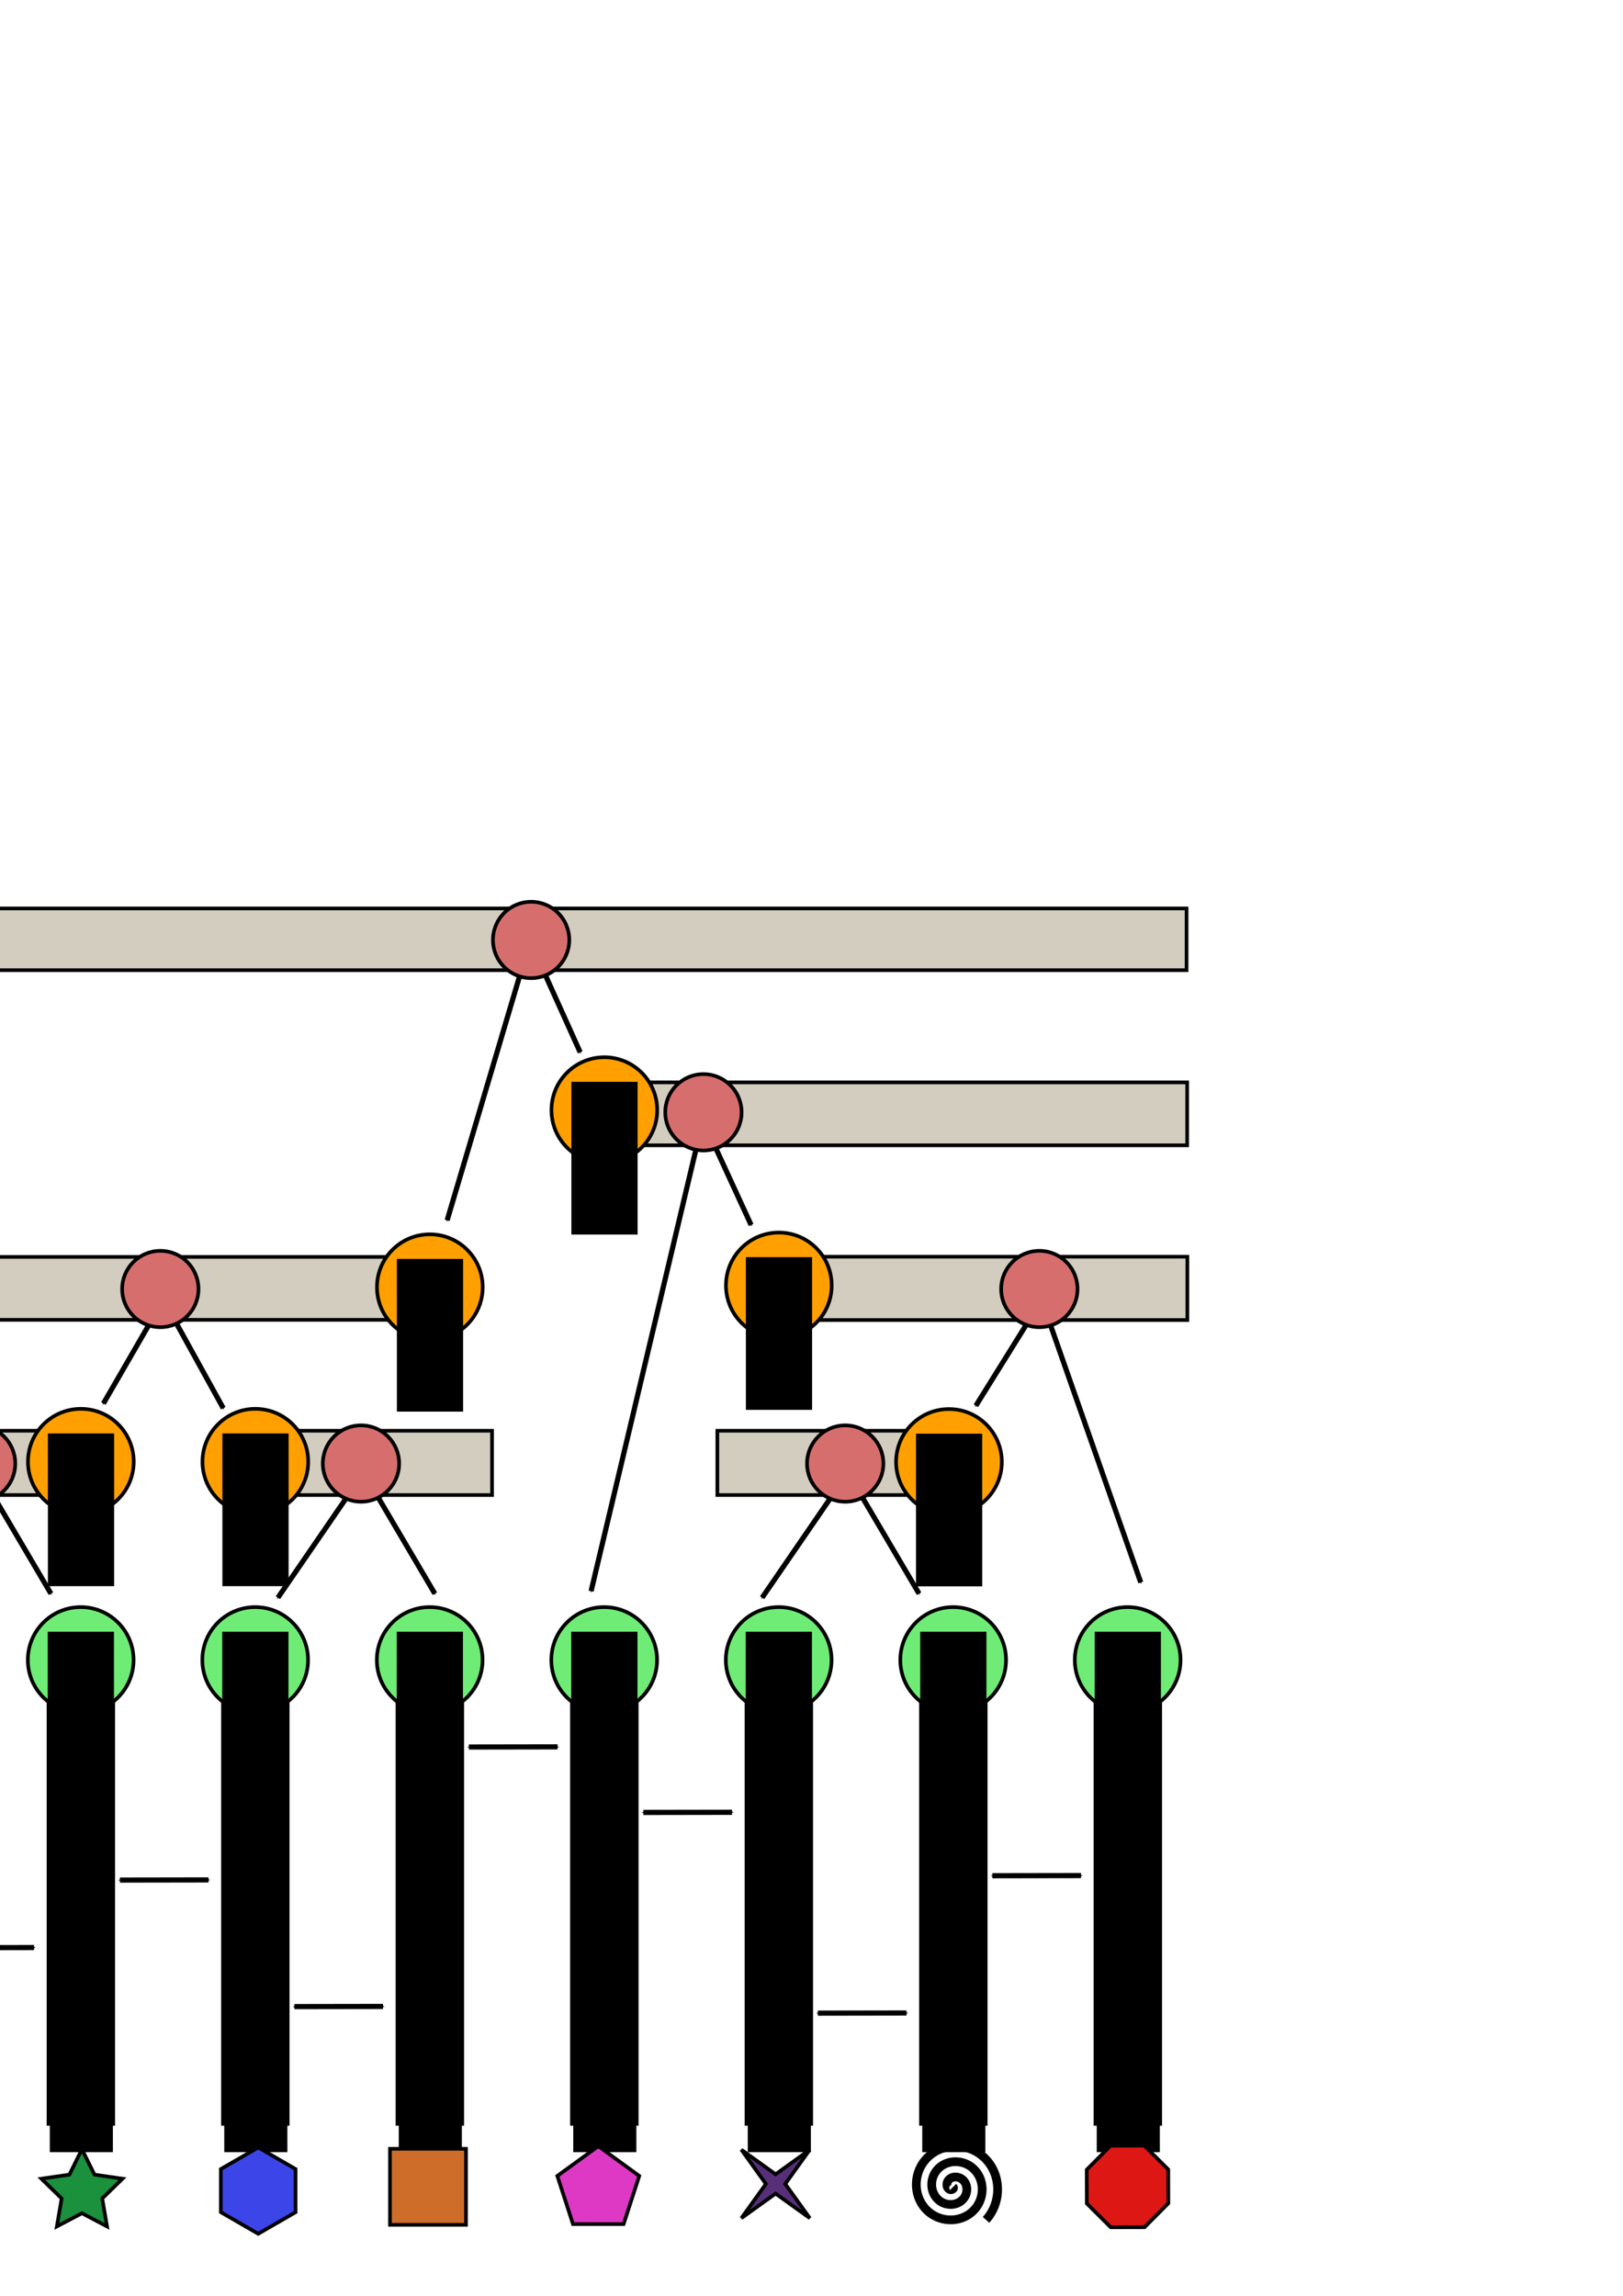 <?xml version="1.0" encoding="UTF-8" standalone="no"?>
<!-- Created with Inkscape (http://www.inkscape.org/) -->

<svg
   xmlns:dc="http://purl.org/dc/elements/1.1/"
   xmlns:cc="http://creativecommons.org/ns#"
   xmlns:rdf="http://www.w3.org/1999/02/22-rdf-syntax-ns#"
   xmlns:svg="http://www.w3.org/2000/svg"
   xmlns="http://www.w3.org/2000/svg"
   xmlns:sodipodi="http://sodipodi.sourceforge.net/DTD/sodipodi-0.dtd"
   xmlns:inkscape="http://www.inkscape.org/namespaces/inkscape"
   width="210mm"
   height="297mm"
   viewBox="0 0 744.094 1052.362"
   id="svg9430"
   version="1.1"
   inkscape:version="0.91 r13725"
   sodipodi:docname="tree_arrays_working.svg">
  <defs
     id="defs9432">
    <marker
       inkscape:stockid="Arrow1Mend"
       orient="auto"
       refY="0.0"
       refX="0.0"
       id="marker50373"
       style="overflow:visible;"
       inkscape:isstock="true">
      <path
         id="path50375"
         d="M 0.0,0.0 L 5.0,-5.0 L -12.5,0.0 L 5.0,5.0 L 0.0,0.0 z "
         style="fill-rule:evenodd;stroke:#000000;stroke-width:1pt;stroke-opacity:1;fill:#000000;fill-opacity:1"
         transform="scale(0.4) rotate(180) translate(10,0)" />
    </marker>
    <marker
       inkscape:isstock="true"
       style="overflow:visible;"
       id="marker50156"
       refX="0.0"
       refY="0.0"
       orient="auto"
       inkscape:stockid="Arrow1Mend"
       inkscape:collect="always">
      <path
         transform="scale(0.4) rotate(180) translate(10,0)"
         style="fill-rule:evenodd;stroke:#000000;stroke-width:1pt;stroke-opacity:1;fill:#000000;fill-opacity:1"
         d="M 0.0,0.0 L 5.0,-5.0 L -12.5,0.0 L 5.0,5.0 L 0.0,0.0 z "
         id="path50158" />
    </marker>
    <marker
       inkscape:stockid="Arrow1Mend"
       orient="auto"
       refY="0.0"
       refX="0.0"
       id="marker49945"
       style="overflow:visible;"
       inkscape:isstock="true"
       inkscape:collect="always">
      <path
         id="path49947"
         d="M 0.0,0.0 L 5.0,-5.0 L -12.5,0.0 L 5.0,5.0 L 0.0,0.0 z "
         style="fill-rule:evenodd;stroke:#000000;stroke-width:1pt;stroke-opacity:1;fill:#000000;fill-opacity:1"
         transform="scale(0.4) rotate(180) translate(10,0)" />
    </marker>
    <marker
       inkscape:isstock="true"
       style="overflow:visible;"
       id="marker49740"
       refX="0.0"
       refY="0.0"
       orient="auto"
       inkscape:stockid="Arrow1Mend"
       inkscape:collect="always">
      <path
         transform="scale(0.4) rotate(180) translate(10,0)"
         style="fill-rule:evenodd;stroke:#000000;stroke-width:1pt;stroke-opacity:1;fill:#000000;fill-opacity:1"
         d="M 0.0,0.0 L 5.0,-5.0 L -12.5,0.0 L 5.0,5.0 L 0.0,0.0 z "
         id="path49742" />
    </marker>
    <marker
       inkscape:stockid="Arrow1Mend"
       orient="auto"
       refY="0.0"
       refX="0.0"
       id="marker49541"
       style="overflow:visible;"
       inkscape:isstock="true"
       inkscape:collect="always">
      <path
         id="path49543"
         d="M 0.0,0.0 L 5.0,-5.0 L -12.5,0.0 L 5.0,5.0 L 0.0,0.0 z "
         style="fill-rule:evenodd;stroke:#000000;stroke-width:1pt;stroke-opacity:1;fill:#000000;fill-opacity:1"
         transform="scale(0.4) rotate(180) translate(10,0)" />
    </marker>
    <marker
       inkscape:isstock="true"
       style="overflow:visible;"
       id="marker49348"
       refX="0.0"
       refY="0.0"
       orient="auto"
       inkscape:stockid="Arrow1Mend"
       inkscape:collect="always">
      <path
         transform="scale(0.4) rotate(180) translate(10,0)"
         style="fill-rule:evenodd;stroke:#000000;stroke-width:1pt;stroke-opacity:1;fill:#000000;fill-opacity:1"
         d="M 0.0,0.0 L 5.0,-5.0 L -12.5,0.0 L 5.0,5.0 L 0.0,0.0 z "
         id="path49350" />
    </marker>
    <marker
       inkscape:stockid="Arrow1Mend"
       orient="auto"
       refY="0.0"
       refX="0.0"
       id="marker47840"
       style="overflow:visible;"
       inkscape:isstock="true"
       inkscape:collect="always">
      <path
         id="path47842"
         d="M 0.0,0.0 L 5.0,-5.0 L -12.5,0.0 L 5.0,5.0 L 0.0,0.0 z "
         style="fill-rule:evenodd;stroke:#000000;stroke-width:1pt;stroke-opacity:1;fill:#000000;fill-opacity:1"
         transform="scale(0.4) rotate(180) translate(10,0)" />
    </marker>
    <marker
       inkscape:stockid="Arrow1Mend"
       orient="auto"
       refY="0.0"
       refX="0.0"
       id="marker47611"
       style="overflow:visible;"
       inkscape:isstock="true">
      <path
         id="path47613"
         d="M 0.0,0.0 L 5.0,-5.0 L -12.5,0.0 L 5.0,5.0 L 0.0,0.0 z "
         style="fill-rule:evenodd;stroke:#000000;stroke-width:1pt;stroke-opacity:1;fill:#000000;fill-opacity:1"
         transform="scale(0.4) rotate(180) translate(10,0)" />
    </marker>
    <marker
       inkscape:stockid="Arrow1Mend"
       orient="auto"
       refY="0.0"
       refX="0.0"
       id="marker58480"
       style="overflow:visible;"
       inkscape:isstock="true">
      <path
         id="path58482"
         d="M 0.0,0.0 L 5.0,-5.0 L -12.5,0.0 L 5.0,5.0 L 0.0,0.0 z "
         style="fill-rule:evenodd;stroke:#000000;stroke-width:1pt;stroke-opacity:1;fill:#000000;fill-opacity:1"
         transform="scale(0.4) rotate(180) translate(10,0)" />
    </marker>
    <marker
       inkscape:isstock="true"
       style="overflow:visible;"
       id="marker57987"
       refX="0.0"
       refY="0.0"
       orient="auto"
       inkscape:stockid="Arrow1Mend">
      <path
         transform="scale(0.4) rotate(180) translate(10,0)"
         style="fill-rule:evenodd;stroke:#000000;stroke-width:1pt;stroke-opacity:1;fill:#000000;fill-opacity:1"
         d="M 0.0,0.0 L 5.0,-5.0 L -12.5,0.0 L 5.0,5.0 L 0.0,0.0 z "
         id="path57989" />
    </marker>
    <marker
       inkscape:isstock="true"
       style="overflow:visible;"
       id="marker25042"
       refX="0.0"
       refY="0.0"
       orient="auto"
       inkscape:stockid="Arrow1Mend">
      <path
         transform="scale(0.4) rotate(180) translate(10,0)"
         style="fill-rule:evenodd;stroke:#000000;stroke-width:1pt;stroke-opacity:1;fill:#000000;fill-opacity:1"
         d="M 0.0,0.0 L 5.0,-5.0 L -12.5,0.0 L 5.0,5.0 L 0.0,0.0 z "
         id="path25044" />
    </marker>
    <marker
       inkscape:stockid="Arrow1Mend"
       orient="auto"
       refY="0.0"
       refX="0.0"
       id="marker24235"
       style="overflow:visible;"
       inkscape:isstock="true">
      <path
         id="path24237"
         d="M 0.0,0.0 L 5.0,-5.0 L -12.5,0.0 L 5.0,5.0 L 0.0,0.0 z "
         style="fill-rule:evenodd;stroke:#000000;stroke-width:1pt;stroke-opacity:1;fill:#000000;fill-opacity:1"
         transform="scale(0.4) rotate(180) translate(10,0)" />
    </marker>
    <marker
       style="overflow:visible"
       inkscape:stockid="InfiniteLineStart"
       id="InfiniteLineStart"
       refX="0"
       refY="0"
       orient="auto"
       inkscape:isstock="true">
      <g
         id="g11501"
         style="fill:#000000;stroke:#000000;stroke-opacity:1;fill-opacity:1"
         transform="translate(-13,0)">
        <circle
           id="circle11503"
           r="0.8"
           cy="0"
           cx="3"
           style="stroke:#000000;stroke-opacity:1;fill:#000000;fill-opacity:1" />
        <circle
           id="circle11505"
           r="0.8"
           cy="0"
           cx="6.5"
           style="stroke:#000000;stroke-opacity:1;fill:#000000;fill-opacity:1" />
        <circle
           id="circle11507"
           r="0.8"
           cy="0"
           cx="10"
           style="stroke:#000000;stroke-opacity:1;fill:#000000;fill-opacity:1" />
      </g>
    </marker>
    <marker
       inkscape:stockid="Arrow1Mend"
       orient="auto"
       refY="0.0"
       refX="0.0"
       id="marker19215"
       style="overflow:visible;"
       inkscape:isstock="true"
       inkscape:collect="always">
      <path
         id="path19217"
         d="M 0.0,0.0 L 5.0,-5.0 L -12.5,0.0 L 5.0,5.0 L 0.0,0.0 z "
         style="fill-rule:evenodd;stroke:#000000;stroke-width:1pt;stroke-opacity:1;fill:#000000;fill-opacity:1"
         transform="scale(0.4) rotate(180) translate(10,0)" />
    </marker>
    <marker
       inkscape:isstock="true"
       style="overflow:visible;"
       id="marker19047"
       refX="0.0"
       refY="0.0"
       orient="auto"
       inkscape:stockid="Arrow1Mend"
       inkscape:collect="always">
      <path
         transform="scale(0.4) rotate(180) translate(10,0)"
         style="fill-rule:evenodd;stroke:#000000;stroke-width:1pt;stroke-opacity:1;fill:#000000;fill-opacity:1"
         d="M 0.0,0.0 L 5.0,-5.0 L -12.5,0.0 L 5.0,5.0 L 0.0,0.0 z "
         id="path19049" />
    </marker>
    <marker
       inkscape:stockid="Arrow1Mstart"
       orient="auto"
       refY="0.0"
       refX="0.0"
       id="marker17369"
       style="overflow:visible"
       inkscape:isstock="true">
      <path
         id="path17371"
         d="M 0.0,0.0 L 5.0,-5.0 L -12.5,0.0 L 5.0,5.0 L 0.0,0.0 z "
         style="fill-rule:evenodd;stroke:#000000;stroke-width:1pt;stroke-opacity:1;fill:#000000;fill-opacity:1"
         transform="scale(0.4) translate(10,0)" />
    </marker>
    <marker
       inkscape:stockid="Arrow1Lend"
       orient="auto"
       refY="0.0"
       refX="0.0"
       id="Arrow1Lend"
       style="overflow:visible;"
       inkscape:isstock="true">
      <path
         id="path11260"
         d="M 0.0,0.0 L 5.0,-5.0 L -12.5,0.0 L 5.0,5.0 L 0.0,0.0 z "
         style="fill-rule:evenodd;stroke:#000000;stroke-width:1pt;stroke-opacity:1;fill:#000000;fill-opacity:1"
         transform="scale(0.8) rotate(180) translate(12.5,0)" />
    </marker>
    <marker
       inkscape:stockid="Arrow1Lstart"
       orient="auto"
       refY="0.0"
       refX="0.0"
       id="Arrow1Lstart"
       style="overflow:visible"
       inkscape:isstock="true">
      <path
         id="path11257"
         d="M 0.0,0.0 L 5.0,-5.0 L -12.5,0.0 L 5.0,5.0 L 0.0,0.0 z "
         style="fill-rule:evenodd;stroke:#000000;stroke-width:1pt;stroke-opacity:1;fill:#000000;fill-opacity:1"
         transform="scale(0.8) translate(12.5,0)" />
    </marker>
    <marker
       inkscape:stockid="Arrow1Mstart"
       orient="auto"
       refY="0"
       refX="0"
       id="Arrow1Mstart"
       style="overflow:visible"
       inkscape:isstock="true"
       inkscape:collect="always">
      <path
         inkscape:connector-curvature="0"
         id="path11263"
         d="M 0,0 5,-5 -12.5,0 5,5 0,0 Z"
         style="fill:#000000;fill-opacity:1;fill-rule:evenodd;stroke:#000000;stroke-width:1pt;stroke-opacity:1"
         transform="matrix(0.4,0,0,0.4,4,0)" />
    </marker>
    <marker
       inkscape:stockid="Arrow1Mend"
       orient="auto"
       refY="0"
       refX="0"
       id="Arrow1Mend"
       style="overflow:visible"
       inkscape:isstock="true"
       inkscape:collect="always">
      <path
         inkscape:connector-curvature="0"
         id="path11266"
         d="M 0,0 5,-5 -12.5,0 5,5 0,0 Z"
         style="fill:#000000;fill-opacity:1;fill-rule:evenodd;stroke:#000000;stroke-width:1pt;stroke-opacity:1"
         transform="matrix(-0.4,0,0,-0.4,-4,0)" />
    </marker>
    <marker
       inkscape:isstock="true"
       style="overflow:visible"
       id="marker47133"
       refX="0"
       refY="0"
       orient="auto"
       inkscape:stockid="Arrow1Mstart"
       inkscape:collect="always">
      <path
         transform="matrix(0.4,0,0,0.4,4,0)"
         style="fill:#000000;fill-opacity:1;fill-rule:evenodd;stroke:#000000;stroke-width:1pt;stroke-opacity:1"
         d="M 0,0 5,-5 -12.5,0 5,5 0,0 Z"
         id="path47135"
         inkscape:connector-curvature="0" />
    </marker>
    <marker
       inkscape:isstock="true"
       style="overflow:visible"
       id="marker47245"
       refX="0"
       refY="0"
       orient="auto"
       inkscape:stockid="Arrow1Mend"
       inkscape:collect="always">
      <path
         transform="matrix(-0.4,0,0,-0.4,-4,0)"
         style="fill:#000000;fill-opacity:1;fill-rule:evenodd;stroke:#000000;stroke-width:1pt;stroke-opacity:1"
         d="M 0,0 5,-5 -12.5,0 5,5 0,0 Z"
         id="path47247"
         inkscape:connector-curvature="0" />
    </marker>
    <marker
       inkscape:stockid="Arrow1Mstart"
       orient="auto"
       refY="0"
       refX="0"
       id="marker47905"
       style="overflow:visible"
       inkscape:isstock="true"
       inkscape:collect="always">
      <path
         inkscape:connector-curvature="0"
         id="path47907"
         d="M 0,0 5,-5 -12.5,0 5,5 0,0 Z"
         style="fill:#000000;fill-opacity:1;fill-rule:evenodd;stroke:#000000;stroke-width:1pt;stroke-opacity:1"
         transform="matrix(0.4,0,0,0.4,4,0)" />
    </marker>
    <marker
       inkscape:stockid="Arrow1Mend"
       orient="auto"
       refY="0"
       refX="0"
       id="marker48005"
       style="overflow:visible"
       inkscape:isstock="true"
       inkscape:collect="always">
      <path
         inkscape:connector-curvature="0"
         id="path48007"
         d="M 0,0 5,-5 -12.5,0 5,5 0,0 Z"
         style="fill:#000000;fill-opacity:1;fill-rule:evenodd;stroke:#000000;stroke-width:1pt;stroke-opacity:1"
         transform="matrix(-0.4,0,0,-0.4,-4,0)" />
    </marker>
    <marker
       inkscape:isstock="true"
       style="overflow:visible"
       id="marker48257"
       refX="0"
       refY="0"
       orient="auto"
       inkscape:stockid="Arrow1Mstart"
       inkscape:collect="always">
      <path
         transform="matrix(0.4,0,0,0.4,4,0)"
         style="fill:#000000;fill-opacity:1;fill-rule:evenodd;stroke:#000000;stroke-width:1pt;stroke-opacity:1"
         d="M 0,0 5,-5 -12.5,0 5,5 0,0 Z"
         id="path48259"
         inkscape:connector-curvature="0" />
    </marker>
    <marker
       inkscape:isstock="true"
       style="overflow:visible"
       id="marker48369"
       refX="0"
       refY="0"
       orient="auto"
       inkscape:stockid="Arrow1Mend"
       inkscape:collect="always">
      <path
         transform="matrix(-0.4,0,0,-0.4,-4,0)"
         style="fill:#000000;fill-opacity:1;fill-rule:evenodd;stroke:#000000;stroke-width:1pt;stroke-opacity:1"
         d="M 0,0 5,-5 -12.5,0 5,5 0,0 Z"
         id="path48371"
         inkscape:connector-curvature="0" />
    </marker>
    <marker
       inkscape:stockid="Arrow1Mstart"
       orient="auto"
       refY="0"
       refX="0"
       id="marker48681"
       style="overflow:visible"
       inkscape:isstock="true"
       inkscape:collect="always">
      <path
         inkscape:connector-curvature="0"
         id="path48683"
         d="M 0,0 5,-5 -12.5,0 5,5 0,0 Z"
         style="fill:#000000;fill-opacity:1;fill-rule:evenodd;stroke:#000000;stroke-width:1pt;stroke-opacity:1"
         transform="matrix(0.4,0,0,0.4,4,0)" />
    </marker>
    <marker
       inkscape:stockid="Arrow1Mend"
       orient="auto"
       refY="0"
       refX="0"
       id="marker48805"
       style="overflow:visible"
       inkscape:isstock="true"
       inkscape:collect="always">
      <path
         inkscape:connector-curvature="0"
         id="path48807"
         d="M 0,0 5,-5 -12.5,0 5,5 0,0 Z"
         style="fill:#000000;fill-opacity:1;fill-rule:evenodd;stroke:#000000;stroke-width:1pt;stroke-opacity:1"
         transform="matrix(-0.4,0,0,-0.4,-4,0)" />
    </marker>
    <marker
       inkscape:isstock="true"
       style="overflow:visible"
       id="marker49153"
       refX="0"
       refY="0"
       orient="auto"
       inkscape:stockid="Arrow1Mstart"
       inkscape:collect="always">
      <path
         transform="matrix(0.4,0,0,0.4,4,0)"
         style="fill:#000000;fill-opacity:1;fill-rule:evenodd;stroke:#000000;stroke-width:1pt;stroke-opacity:1"
         d="M 0,0 5,-5 -12.5,0 5,5 0,0 Z"
         id="path49155"
         inkscape:connector-curvature="0" />
    </marker>
    <marker
       inkscape:isstock="true"
       style="overflow:visible"
       id="marker49289"
       refX="0"
       refY="0"
       orient="auto"
       inkscape:stockid="Arrow1Mend"
       inkscape:collect="always">
      <path
         transform="matrix(-0.4,0,0,-0.4,-4,0)"
         style="fill:#000000;fill-opacity:1;fill-rule:evenodd;stroke:#000000;stroke-width:1pt;stroke-opacity:1"
         d="M 0,0 5,-5 -12.5,0 5,5 0,0 Z"
         id="path49291"
         inkscape:connector-curvature="0" />
    </marker>
    <marker
       inkscape:stockid="Arrow1Mstart"
       orient="auto"
       refY="0"
       refX="0"
       id="marker49649"
       style="overflow:visible"
       inkscape:isstock="true">
      <path
         inkscape:connector-curvature="0"
         id="path49651"
         d="M 0,0 5,-5 -12.5,0 5,5 0,0 Z"
         style="fill:#000000;fill-opacity:1;fill-rule:evenodd;stroke:#000000;stroke-width:1pt;stroke-opacity:1"
         transform="matrix(0.4,0,0,0.4,4,0)" />
    </marker>
    <marker
       inkscape:stockid="Arrow1Mend"
       orient="auto"
       refY="0"
       refX="0"
       id="marker49797"
       style="overflow:visible"
       inkscape:isstock="true">
      <path
         inkscape:connector-curvature="0"
         id="path49799"
         d="M 0,0 5,-5 -12.5,0 5,5 0,0 Z"
         style="fill:#000000;fill-opacity:1;fill-rule:evenodd;stroke:#000000;stroke-width:1pt;stroke-opacity:1"
         transform="matrix(-0.4,0,0,-0.4,-4,0)" />
    </marker>
    <filter
       inkscape:collect="always"
       style="color-interpolation-filters:sRGB"
       id="filter13690"
       x="-0.036"
       width="1.072"
       y="-0.036"
       height="1.072">
      <feGaussianBlur
         inkscape:collect="always"
         stdDeviation="0.471"
         id="feGaussianBlur13692" />
    </filter>
  </defs>
  <sodipodi:namedview
     id="base"
     pagecolor="#ffffff"
     bordercolor="#666666"
     borderopacity="1.0"
     inkscape:pageopacity="0.0"
     inkscape:pageshadow="2"
     inkscape:zoom="1"
     inkscape:cx="218.2305"
     inkscape:cy="322.03485"
     inkscape:document-units="px"
     inkscape:current-layer="layer8"
     showgrid="false"
     inkscape:window-width="1920"
     inkscape:window-height="1016"
     inkscape:window-x="0"
     inkscape:window-y="27"
     inkscape:window-maximized="1" />
  <g
     inkscape:label="Layer 1"
     inkscape:groupmode="layer"
     id="layer1"
     style="display:inline">
    <rect
       y="775.203"
       x="-57.773"
       height="198.331"
       width="29.688"
       id="rect8965"
       style="display:inline;fill:#d2cdbf;fill-opacity:1;stroke:#000000;stroke-width:1.669;stroke-opacity:1"
       inkscape:export-xdpi="90"
       inkscape:export-ydpi="90" />
    <circle
       r="24.238"
       cy="760.904"
       cx="-43"
       id="circle8967"
       style="display:inline;fill:#6fec75;fill-opacity:1;fill-rule:evenodd;stroke:#000000;stroke-width:1.669;stroke-linecap:butt;stroke-linejoin:miter;stroke-miterlimit:4;stroke-dasharray:none;stroke-opacity:1"
       inkscape:export-xdpi="90"
       inkscape:export-ydpi="90" />
    <flowRoot
       transform="translate(-342.893,538.792)"
       style="font-style:normal;font-weight:normal;font-size:30px;line-height:100%;font-family:sans-serif;text-align:center;letter-spacing:0px;word-spacing:0px;text-anchor:middle;display:inline;fill:#000000;fill-opacity:1;stroke:none;stroke-width:1px;stroke-linecap:butt;stroke-linejoin:miter;stroke-opacity:1"
       id="flowRoot8969"
       xml:space="preserve"
       inkscape:export-xdpi="90"
       inkscape:export-ydpi="90"><flowRegion
         id="flowRegion8971"><rect
           style="font-size:30px;line-height:100%;text-align:center;text-anchor:middle"
           y="249.148"
           x="285.714"
           height="198.571"
           width="28.929"
           id="rect8973" /></flowRegion><flowPara
         id="flowPara8975">0</flowPara><flowPara
         id="flowPara8977">0</flowPara><flowPara
         id="flowPara8987">0</flowPara><flowPara
         id="flowPara8989">0</flowPara><flowPara
         id="flowPara8993">1</flowPara><flowPara
         id="flowPara9001">1</flowPara><flowPara
         id="flowPara8999" /><flowPara
         id="flowPara8995" /></flowRoot>    <flowRoot
       transform="translate(-343.821,498.792)"
       style="font-style:normal;font-weight:normal;font-size:30px;line-height:100%;font-family:sans-serif;text-align:center;letter-spacing:0px;word-spacing:0px;text-anchor:middle;display:inline;fill:#000000;fill-opacity:1;stroke:none;stroke-width:1px;stroke-linecap:butt;stroke-linejoin:miter;stroke-opacity:1"
       id="flowRoot9073"
       xml:space="preserve"
       inkscape:export-xdpi="90"
       inkscape:export-ydpi="90"><flowRegion
         id="flowRegion9075"><rect
           style="font-size:30px;line-height:100%;text-align:center;text-anchor:middle"
           y="249.148"
           x="285.714"
           height="70"
           width="30.357"
           id="rect9077" /></flowRegion><flowPara
         id="flowPara9081">0</flowPara></flowRoot>    <rect
       style="display:inline;fill:#d2cdbf;fill-opacity:1;stroke:#000000;stroke-width:1.669;stroke-opacity:1"
       id="rect9144"
       width="29.688"
       height="198.331"
       x="22.227"
       y="775.203"
       inkscape:export-xdpi="90"
       inkscape:export-ydpi="90" />
    <circle
       style="display:inline;fill:#6fec75;fill-opacity:1;fill-rule:evenodd;stroke:#000000;stroke-width:1.669;stroke-linecap:butt;stroke-linejoin:miter;stroke-miterlimit:4;stroke-dasharray:none;stroke-opacity:1"
       id="circle9146"
       cx="37"
       cy="760.904"
       r="24.238"
       inkscape:export-xdpi="90"
       inkscape:export-ydpi="90" />
    <flowRoot
       xml:space="preserve"
       id="flowRoot9148"
       style="font-style:normal;font-weight:normal;font-size:30px;line-height:100%;font-family:sans-serif;text-align:center;letter-spacing:0px;word-spacing:0px;text-anchor:middle;display:inline;fill:#000000;fill-opacity:1;stroke:none;stroke-width:1px;stroke-linecap:butt;stroke-linejoin:miter;stroke-opacity:1"
       transform="translate(-262.893,538.792)"
       inkscape:export-xdpi="90"
       inkscape:export-ydpi="90"><flowRegion
         id="flowRegion9150"><rect
           id="rect9152"
           width="28.929"
           height="198.571"
           x="285.714"
           y="249.148"
           style="font-size:30px;line-height:100%;text-align:center;text-anchor:middle" /></flowRegion><flowPara
         id="flowPara9154">0</flowPara><flowPara
         id="flowPara9156">0</flowPara><flowPara
         id="flowPara9158">0</flowPara><flowPara
         id="flowPara9160">1</flowPara><flowPara
         id="flowPara9162">0</flowPara><flowPara
         id="flowPara9164">0</flowPara><flowPara
         id="flowPara9166" /><flowPara
         id="flowPara9168" /></flowRoot>    <flowRoot
       xml:space="preserve"
       id="flowRoot9170"
       style="font-style:normal;font-weight:normal;font-size:30px;line-height:100%;font-family:sans-serif;text-align:center;letter-spacing:0px;word-spacing:0px;text-anchor:middle;display:inline;fill:#000000;fill-opacity:1;stroke:none;stroke-width:1px;stroke-linecap:butt;stroke-linejoin:miter;stroke-opacity:1"
       transform="translate(-263.821,498.792)"
       inkscape:export-xdpi="90"
       inkscape:export-ydpi="90"><flowRegion
         id="flowRegion9172"><rect
           id="rect9174"
           width="30.357"
           height="70"
           x="285.714"
           y="249.148"
           style="font-size:30px;line-height:100%;text-align:center;text-anchor:middle" /></flowRegion><flowPara
         id="flowPara9176">1</flowPara></flowRoot>    <rect
       y="775.203"
       x="102.227"
       height="198.331"
       width="29.688"
       id="rect9216"
       style="display:inline;fill:#d2cdbf;fill-opacity:1;stroke:#000000;stroke-width:1.669;stroke-opacity:1"
       inkscape:export-xdpi="90"
       inkscape:export-ydpi="90" />
    <circle
       r="24.238"
       cy="760.904"
       cx="117"
       id="circle9218"
       style="display:inline;fill:#6fec75;fill-opacity:1;fill-rule:evenodd;stroke:#000000;stroke-width:1.669;stroke-linecap:butt;stroke-linejoin:miter;stroke-miterlimit:4;stroke-dasharray:none;stroke-opacity:1"
       inkscape:export-xdpi="90"
       inkscape:export-ydpi="90" />
    <flowRoot
       transform="translate(-182.893,538.792)"
       style="font-style:normal;font-weight:normal;font-size:30px;line-height:100%;font-family:sans-serif;text-align:center;letter-spacing:0px;word-spacing:0px;text-anchor:middle;display:inline;fill:#000000;fill-opacity:1;stroke:none;stroke-width:1px;stroke-linecap:butt;stroke-linejoin:miter;stroke-opacity:1"
       id="flowRoot9220"
       xml:space="preserve"
       inkscape:export-xdpi="90"
       inkscape:export-ydpi="90"><flowRegion
         id="flowRegion9222"><rect
           style="font-size:30px;line-height:100%;text-align:center;text-anchor:middle"
           y="249.148"
           x="285.714"
           height="198.571"
           width="28.929"
           id="rect9224" /></flowRegion><flowPara
         id="flowPara9226">0</flowPara><flowPara
         id="flowPara9228">0</flowPara><flowPara
         id="flowPara9230">1</flowPara><flowPara
         id="flowPara9232">0</flowPara><flowPara
         id="flowPara9234">0</flowPara><flowPara
         id="flowPara9236">0</flowPara><flowPara
         id="flowPara9238" /><flowPara
         id="flowPara9240" /></flowRoot>    <flowRoot
       transform="translate(-183.821,498.792)"
       style="font-style:normal;font-weight:normal;font-size:30px;line-height:100%;font-family:sans-serif;text-align:center;letter-spacing:0px;word-spacing:0px;text-anchor:middle;display:inline;fill:#000000;fill-opacity:1;stroke:none;stroke-width:1px;stroke-linecap:butt;stroke-linejoin:miter;stroke-opacity:1"
       id="flowRoot9242"
       xml:space="preserve"
       inkscape:export-xdpi="90"
       inkscape:export-ydpi="90"><flowRegion
         id="flowRegion9244"><rect
           style="font-size:30px;line-height:100%;text-align:center;text-anchor:middle"
           y="249.148"
           x="285.714"
           height="70"
           width="30.357"
           id="rect9246" /></flowRegion><flowPara
         id="flowPara9248">2</flowPara></flowRoot>    <rect
       style="display:inline;fill:#d2cdbf;fill-opacity:1;stroke:#000000;stroke-width:1.669;stroke-opacity:1"
       id="rect9252"
       width="29.688"
       height="198.331"
       x="182.227"
       y="775.203"
       inkscape:export-xdpi="90"
       inkscape:export-ydpi="90" />
    <circle
       style="display:inline;fill:#6fec75;fill-opacity:1;fill-rule:evenodd;stroke:#000000;stroke-width:1.669;stroke-linecap:butt;stroke-linejoin:miter;stroke-miterlimit:4;stroke-dasharray:none;stroke-opacity:1"
       id="circle9254"
       cx="197"
       cy="760.904"
       r="24.238"
       inkscape:export-xdpi="90"
       inkscape:export-ydpi="90" />
    <flowRoot
       xml:space="preserve"
       id="flowRoot9256"
       style="font-style:normal;font-weight:normal;font-size:30px;line-height:100%;font-family:sans-serif;text-align:center;letter-spacing:0px;word-spacing:0px;text-anchor:middle;display:inline;fill:#000000;fill-opacity:1;stroke:none;stroke-width:1px;stroke-linecap:butt;stroke-linejoin:miter;stroke-opacity:1"
       transform="translate(-102.893,538.792)"
       inkscape:export-xdpi="90"
       inkscape:export-ydpi="90"><flowRegion
         id="flowRegion9258"><rect
           id="rect9260"
           width="28.929"
           height="198.571"
           x="285.714"
           y="249.148"
           style="font-size:30px;line-height:100%;text-align:center;text-anchor:middle" /></flowRegion><flowPara
         id="flowPara9262">0</flowPara><flowPara
         id="flowPara9264">0</flowPara><flowPara
         id="flowPara9266">1</flowPara><flowPara
         id="flowPara9268">0</flowPara><flowPara
         id="flowPara9270">1</flowPara><flowPara
         id="flowPara9272">0</flowPara><flowPara
         id="flowPara9274" /><flowPara
         id="flowPara9276" /></flowRoot>    <flowRoot
       xml:space="preserve"
       id="flowRoot9278"
       style="font-style:normal;font-weight:normal;font-size:30px;line-height:100%;font-family:sans-serif;text-align:center;letter-spacing:0px;word-spacing:0px;text-anchor:middle;display:inline;fill:#000000;fill-opacity:1;stroke:none;stroke-width:1px;stroke-linecap:butt;stroke-linejoin:miter;stroke-opacity:1"
       transform="translate(-103.821,498.792)"
       inkscape:export-xdpi="90"
       inkscape:export-ydpi="90"><flowRegion
         id="flowRegion9280"><rect
           id="rect9282"
           width="30.357"
           height="70"
           x="285.714"
           y="249.148"
           style="font-size:30px;line-height:100%;text-align:center;text-anchor:middle" /></flowRegion><flowPara
         id="flowPara9284">3</flowPara></flowRoot>    <rect
       y="775.203"
       x="262.227"
       height="198.331"
       width="29.688"
       id="rect9288"
       style="display:inline;fill:#d2cdbf;fill-opacity:1;stroke:#000000;stroke-width:1.669;stroke-opacity:1"
       inkscape:export-xdpi="90"
       inkscape:export-ydpi="90" />
    <circle
       r="24.238"
       cy="760.904"
       cx="277"
       id="circle9290"
       style="display:inline;fill:#6fec75;fill-opacity:1;fill-rule:evenodd;stroke:#000000;stroke-width:1.669;stroke-linecap:butt;stroke-linejoin:miter;stroke-miterlimit:4;stroke-dasharray:none;stroke-opacity:1"
       inkscape:export-xdpi="90"
       inkscape:export-ydpi="90" />
    <flowRoot
       transform="translate(-22.893,538.792)"
       style="font-style:normal;font-weight:normal;font-size:30px;line-height:100%;font-family:sans-serif;text-align:center;letter-spacing:0px;word-spacing:0px;text-anchor:middle;display:inline;fill:#000000;fill-opacity:1;stroke:none;stroke-width:1px;stroke-linecap:butt;stroke-linejoin:miter;stroke-opacity:1"
       id="flowRoot9292"
       xml:space="preserve"
       inkscape:export-xdpi="90"
       inkscape:export-ydpi="90"><flowRegion
         id="flowRegion9294"><rect
           style="font-size:30px;line-height:100%;text-align:center;text-anchor:middle"
           y="249.148"
           x="285.714"
           height="198.571"
           width="28.929"
           id="rect9296" /></flowRegion><flowPara
         id="flowPara9298">1</flowPara><flowPara
         id="flowPara9300">0</flowPara><flowPara
         id="flowPara9302">0</flowPara><flowPara
         id="flowPara9304">1</flowPara><flowPara
         id="flowPara9306">1</flowPara><flowPara
         id="flowPara9308">0</flowPara><flowPara
         id="flowPara9310" /><flowPara
         id="flowPara9312" /></flowRoot>    <flowRoot
       transform="translate(-23.821,498.792)"
       style="font-style:normal;font-weight:normal;font-size:30px;line-height:100%;font-family:sans-serif;text-align:center;letter-spacing:0px;word-spacing:0px;text-anchor:middle;display:inline;fill:#000000;fill-opacity:1;stroke:none;stroke-width:1px;stroke-linecap:butt;stroke-linejoin:miter;stroke-opacity:1"
       id="flowRoot9314"
       xml:space="preserve"
       inkscape:export-xdpi="90"
       inkscape:export-ydpi="90"><flowRegion
         id="flowRegion9316"><rect
           style="font-size:30px;line-height:100%;text-align:center;text-anchor:middle"
           y="249.148"
           x="285.714"
           height="70"
           width="30.357"
           id="rect9318" /></flowRegion><flowPara
         id="flowPara9320">4</flowPara></flowRoot>    <rect
       style="display:inline;fill:#d2cdbf;fill-opacity:1;stroke:#000000;stroke-width:1.669;stroke-opacity:1"
       id="rect9324"
       width="29.688"
       height="198.331"
       x="342.227"
       y="775.203"
       inkscape:export-xdpi="90"
       inkscape:export-ydpi="90" />
    <circle
       style="display:inline;fill:#6fec75;fill-opacity:1;fill-rule:evenodd;stroke:#000000;stroke-width:1.669;stroke-linecap:butt;stroke-linejoin:miter;stroke-miterlimit:4;stroke-dasharray:none;stroke-opacity:1"
       id="circle9326"
       cx="357"
       cy="760.904"
       r="24.238"
       inkscape:export-xdpi="90"
       inkscape:export-ydpi="90" />
    <flowRoot
       xml:space="preserve"
       id="flowRoot9328"
       style="font-style:normal;font-weight:normal;font-size:30px;line-height:100%;font-family:sans-serif;text-align:center;letter-spacing:0px;word-spacing:0px;text-anchor:middle;display:inline;fill:#000000;fill-opacity:1;stroke:none;stroke-width:1px;stroke-linecap:butt;stroke-linejoin:miter;stroke-opacity:1"
       transform="translate(57.107,538.792)"
       inkscape:export-xdpi="90"
       inkscape:export-ydpi="90"><flowRegion
         id="flowRegion9330"><rect
           id="rect9332"
           width="28.929"
           height="198.571"
           x="285.714"
           y="249.148"
           style="font-size:30px;line-height:100%;text-align:center;text-anchor:middle" /></flowRegion><flowPara
         id="flowPara9334">1</flowPara><flowPara
         id="flowPara9336">1</flowPara><flowPara
         id="flowPara9338">0</flowPara><flowPara
         id="flowPara9340">0</flowPara><flowPara
         id="flowPara9342">0</flowPara><flowPara
         id="flowPara9344">1</flowPara><flowPara
         id="flowPara9346" /><flowPara
         id="flowPara9348" /></flowRoot>    <flowRoot
       xml:space="preserve"
       id="flowRoot9350"
       style="font-style:normal;font-weight:normal;font-size:30px;line-height:100%;font-family:sans-serif;text-align:center;letter-spacing:0px;word-spacing:0px;text-anchor:middle;display:inline;fill:#000000;fill-opacity:1;stroke:none;stroke-width:1px;stroke-linecap:butt;stroke-linejoin:miter;stroke-opacity:1"
       transform="translate(56.179,498.792)"
       inkscape:export-xdpi="90"
       inkscape:export-ydpi="90"><flowRegion
         id="flowRegion9352"><rect
           id="rect9354"
           width="30.357"
           height="70"
           x="285.714"
           y="249.148"
           style="font-size:30px;line-height:100%;text-align:center;text-anchor:middle" /></flowRegion><flowPara
         id="flowPara9356">5</flowPara></flowRoot>    <rect
       y="775.203"
       x="422.227"
       height="198.331"
       width="29.688"
       id="rect9360"
       style="display:inline;fill:#d2cdbf;fill-opacity:1;stroke:#000000;stroke-width:1.669;stroke-opacity:1"
       inkscape:export-xdpi="90"
       inkscape:export-ydpi="90" />
    <circle
       r="24.238"
       cy="760.904"
       cx="437"
       id="circle9362"
       style="display:inline;fill:#6fec75;fill-opacity:1;fill-rule:evenodd;stroke:#000000;stroke-width:1.669;stroke-linecap:butt;stroke-linejoin:miter;stroke-miterlimit:4;stroke-dasharray:none;stroke-opacity:1"
       inkscape:export-xdpi="90"
       inkscape:export-ydpi="90" />
    <flowRoot
       transform="translate(137.107,538.792)"
       style="font-style:normal;font-weight:normal;font-size:30px;line-height:100%;font-family:sans-serif;text-align:center;letter-spacing:0px;word-spacing:0px;text-anchor:middle;display:inline;fill:#000000;fill-opacity:1;stroke:none;stroke-width:1px;stroke-linecap:butt;stroke-linejoin:miter;stroke-opacity:1"
       id="flowRoot9364"
       xml:space="preserve"
       inkscape:export-xdpi="90"
       inkscape:export-ydpi="90"><flowRegion
         id="flowRegion9366"><rect
           style="font-size:30px;line-height:100%;text-align:center;text-anchor:middle"
           y="249.148"
           x="285.714"
           height="198.571"
           width="28.929"
           id="rect9368" /></flowRegion><flowPara
         id="flowPara9370">1</flowPara><flowPara
         id="flowPara9372">1</flowPara><flowPara
         id="flowPara9374">0</flowPara><flowPara
         id="flowPara9376">0</flowPara><flowPara
         id="flowPara9378">1</flowPara><flowPara
         id="flowPara9380">0</flowPara><flowPara
         id="flowPara9382" /><flowPara
         id="flowPara9384" /></flowRoot>    <flowRoot
       transform="translate(136.179,498.792)"
       style="font-style:normal;font-weight:normal;font-size:30px;line-height:100%;font-family:sans-serif;text-align:center;letter-spacing:0px;word-spacing:0px;text-anchor:middle;display:inline;fill:#000000;fill-opacity:1;stroke:none;stroke-width:1px;stroke-linecap:butt;stroke-linejoin:miter;stroke-opacity:1"
       id="flowRoot9386"
       xml:space="preserve"
       inkscape:export-xdpi="90"
       inkscape:export-ydpi="90"><flowRegion
         id="flowRegion9388"><rect
           style="font-size:30px;line-height:100%;text-align:center;text-anchor:middle"
           y="249.148"
           x="285.714"
           height="70"
           width="30.357"
           id="rect9390" /></flowRegion><flowPara
         id="flowPara9392">6</flowPara></flowRoot>    <rect
       style="display:inline;fill:#d2cdbf;fill-opacity:1;stroke:#000000;stroke-width:1.669;stroke-miterlimit:4;stroke-dasharray:none;stroke-opacity:1"
       id="rect9396"
       width="29.688"
       height="198.331"
       x="502.227"
       y="775.203"
       inkscape:export-xdpi="90"
       inkscape:export-ydpi="90" />
    <circle
       style="display:inline;fill:#6fec75;fill-opacity:1;fill-rule:evenodd;stroke:#000000;stroke-width:1.669;stroke-linecap:butt;stroke-linejoin:miter;stroke-miterlimit:4;stroke-dasharray:none;stroke-opacity:1"
       id="circle9398"
       cx="517"
       cy="760.904"
       r="24.238"
       inkscape:export-xdpi="90"
       inkscape:export-ydpi="90" />
    <flowRoot
       xml:space="preserve"
       id="flowRoot9400"
       style="font-style:normal;font-weight:normal;font-size:30px;line-height:100%;font-family:sans-serif;text-align:center;letter-spacing:0px;word-spacing:0px;text-anchor:middle;display:inline;fill:#000000;fill-opacity:1;stroke:none;stroke-width:1px;stroke-linecap:butt;stroke-linejoin:miter;stroke-opacity:1"
       transform="translate(217.107,538.792)"
       inkscape:export-xdpi="90"
       inkscape:export-ydpi="90"><flowRegion
         id="flowRegion9402"><rect
           id="rect9404"
           width="28.929"
           height="198.571"
           x="285.714"
           y="249.148"
           style="font-size:30px;line-height:100%;text-align:center;text-anchor:middle" /></flowRegion><flowPara
         id="flowPara9406">1</flowPara><flowPara
         id="flowPara9408">1</flowPara><flowPara
         id="flowPara9410">1</flowPara><flowPara
         id="flowPara9412">1</flowPara><flowPara
         id="flowPara9414">0</flowPara><flowPara
         id="flowPara9416">1</flowPara><flowPara
         id="flowPara9418" /><flowPara
         id="flowPara9420" /></flowRoot>    <flowRoot
       xml:space="preserve"
       id="flowRoot9422"
       style="font-style:normal;font-weight:normal;font-size:30px;line-height:100%;font-family:sans-serif;text-align:center;letter-spacing:0px;word-spacing:0px;text-anchor:middle;display:inline;fill:#000000;fill-opacity:1;stroke:none;stroke-width:1px;stroke-linecap:butt;stroke-linejoin:miter;stroke-opacity:1"
       transform="translate(216.179,498.792)"
       inkscape:export-xdpi="90"
       inkscape:export-ydpi="90"><flowRegion
         id="flowRegion9424"><rect
           id="rect9426"
           width="30.357"
           height="70"
           x="285.714"
           y="249.148"
           style="font-size:30px;line-height:100%;text-align:center;text-anchor:middle" /></flowRegion><flowPara
         id="flowPara9428">7</flowPara></flowRoot>    <circle
       style="display:inline;fill:#dfcc39;fill-opacity:1;stroke:#000000;stroke-width:1.669;stroke-miterlimit:4;stroke-dasharray:none;stroke-opacity:1"
       id="path13093"
       cx="-43.32"
       cy="1002.249"
       r="20"
       inkscape:export-xdpi="90"
       inkscape:export-ydpi="90" />
    <rect
       style="display:inline;fill:#ce6d29;fill-opacity:1;stroke:#000000;stroke-width:1.669;stroke-miterlimit:4;stroke-dasharray:none;stroke-opacity:1"
       id="rect13112"
       width="34.847"
       height="34.847"
       x="178.791"
       y="984.977"
       inkscape:export-xdpi="90"
       inkscape:export-ydpi="90" />
    <path
       sodipodi:type="star"
       style="display:inline;fill:#de39c5;fill-opacity:1;stroke:#000000;stroke-width:1.669;stroke-miterlimit:4;stroke-dasharray:none;stroke-opacity:1"
       id="path13118"
       sodipodi:sides="5"
       sodipodi:cx="274.30225"
       sodipodi:cy="1003.5105"
       sodipodi:r1="19.74679"
       sodipodi:r2="15.975488"
       sodipodi:arg1="-1.5707963"
       sodipodi:arg2="-0.9424778"
       inkscape:flatsided="true"
       inkscape:rounded="0"
       inkscape:randomized="0"
       d="m 274.302,983.764 18.78,13.645 -7.173,22.078 -23.214,0 -7.173,-22.078 z"
       inkscape:transform-center-y="-1.8856505"
       inkscape:export-xdpi="90"
       inkscape:export-ydpi="90" />
    <path
       sodipodi:type="spiral"
       style="display:inline;fill:none;fill-opacity:1;fill-rule:evenodd;stroke:#000000;stroke-width:4;stroke-linecap:butt;stroke-linejoin:miter;stroke-miterlimit:4;stroke-dasharray:none;stroke-opacity:1"
       id="path13120"
       sodipodi:cx="436.96704"
       sodipodi:cy="1002.4492"
       sodipodi:expansion="1"
       sodipodi:revolution="3"
       sodipodi:radius="21.35531"
       sodipodi:argument="-18.064157"
       sodipodi:t0="0"
       d="m 436.967,1002.449 c 0.757,0.757 -0.647,1.394 -1.258,1.258 -1.657,-0.368 -1.923,-2.49 -1.258,-3.775 1.189,-2.299 4.276,-2.568 6.292,-1.258 2.958,1.923 3.233,6.087 1.258,8.809 -2.632,3.628 -7.906,3.906 -11.325,1.258 -4.304,-3.331 -4.583,-9.729 -1.258,-13.842 4.026,-4.982 11.554,-5.262 16.359,-1.258 5.662,4.718 5.943,13.381 1.258,18.876 -5.409,6.344 -15.209,6.625 -21.392,1.258 -7.026,-6.098 -7.308,-17.037 -1.258,-23.909 6.786,-7.709 18.866,-7.991 26.426,-1.258 8.392,7.474 8.674,20.696 1.258,28.943"
       inkscape:export-xdpi="90"
       inkscape:export-ydpi="90" />
    <path
       sodipodi:type="star"
       style="display:inline;fill:#1b903d;fill-opacity:1;stroke:#000000;stroke-width:1.669;stroke-miterlimit:4;stroke-dasharray:none;stroke-opacity:1"
       id="path13670"
       sodipodi:sides="5"
       sodipodi:cx="37.564575"
       sodipodi:cy="1004.7319"
       sodipodi:r1="19.565466"
       sodipodi:r2="9.782732"
       sodipodi:arg1="-1.5707963"
       sodipodi:arg2="-0.9424778"
       inkscape:flatsided="false"
       inkscape:rounded="0"
       inkscape:randomized="0"
       d="m 37.565,985.166 5.75,11.651 12.858,1.868 -9.304,9.069 2.196,12.806 -11.5,-6.046 -11.5,6.046 2.196,-12.806 -9.304,-9.069 12.858,-1.868 z"
       inkscape:transform-center-y="-1.8683436"
       inkscape:export-xdpi="90"
       inkscape:export-ydpi="90" />
    <path
       sodipodi:type="star"
       style="display:inline;fill:#dd1814;fill-opacity:1;stroke:#000000;stroke-width:1.669;stroke-miterlimit:4;stroke-dasharray:none;stroke-opacity:1"
       id="path13674"
       sodipodi:sides="8"
       sodipodi:cx="516.94104"
       sodipodi:cy="1002.2488"
       sodipodi:r1="20.234507"
       sodipodi:r2="18.694246"
       sodipodi:arg1="0.3901369"
       sodipodi:arg2="0.78283598"
       inkscape:flatsided="true"
       inkscape:rounded="0"
       inkscape:randomized="0"
       d="m 535.655,1009.944 -10.923,10.979 -15.487,0.04 -10.979,-10.923 -0.04,-15.487 10.923,-10.979 15.487,-0.04 10.979,10.923 z"
       inkscape:export-xdpi="90"
       inkscape:export-ydpi="90" />
    <path
       sodipodi:type="star"
       style="display:inline;fill:#3c45e7;fill-opacity:1;stroke:#000000;stroke-width:1.669;stroke-miterlimit:4;stroke-dasharray:none;stroke-opacity:1"
       id="path13678"
       sodipodi:sides="6"
       sodipodi:cx="118.3819"
       sodipodi:cy="1004.1488"
       sodipodi:r1="19.780924"
       sodipodi:r2="17.130781"
       sodipodi:arg1="1.5707963"
       sodipodi:arg2="2.0943951"
       inkscape:flatsided="true"
       inkscape:rounded="0"
       inkscape:randomized="0"
       d="m 118.382,1023.93 -17.131,-9.89 0,-19.781 17.131,-9.89 17.131,9.89 0,19.781 z"
       inkscape:export-xdpi="90"
       inkscape:export-ydpi="90" />
    <path
       sodipodi:type="star"
       style="display:inline;fill:#572f79;fill-opacity:1;stroke:#000000;stroke-width:1.669;stroke-miterlimit:4;stroke-dasharray:none;stroke-opacity:1;filter:url(#filter13690)"
       id="path13680"
       sodipodi:sides="4"
       sodipodi:cx="355.57874"
       sodipodi:cy="1001.0789"
       sodipodi:r1="22.191875"
       sodipodi:r2="4.438375"
       sodipodi:arg1="0.78539816"
       sodipodi:arg2="1.5707963"
       inkscape:flatsided="false"
       inkscape:rounded="0"
       inkscape:randomized="0"
       d="m 371.271,1016.771 -15.692,-11.254 -15.692,11.254 11.254,-15.692 -11.254,-15.692 15.692,11.254 15.692,-11.254 -11.254,15.692 z"
       inkscape:export-xdpi="90"
       inkscape:export-ydpi="90" />
    <path
       style="fill:none;fill-rule:evenodd;stroke:#000000;stroke-width:2.369;stroke-linecap:butt;stroke-linejoin:miter;stroke-miterlimit:4;stroke-dasharray:none;stroke-opacity:1;marker-start:url(#Arrow1Mstart);marker-end:url(#Arrow1Mend)"
       d="m -25.032,892.795 40.64,-0.069"
       id="path10711"
       inkscape:connector-curvature="0"
       inkscape:export-xdpi="90"
       inkscape:export-ydpi="90"
       sodipodi:nodetypes="cc" />
    <path
       sodipodi:nodetypes="cc"
       inkscape:export-ydpi="90"
       inkscape:export-xdpi="90"
       inkscape:connector-curvature="0"
       id="path47131"
       d="m 54.968,861.795 40.64,-0.069"
       style="fill:none;fill-rule:evenodd;stroke:#000000;stroke-width:2.369;stroke-linecap:butt;stroke-linejoin:miter;stroke-miterlimit:4;stroke-dasharray:none;stroke-opacity:1;marker-start:url(#marker47133);marker-end:url(#marker47245)" />
    <path
       style="fill:none;fill-rule:evenodd;stroke:#000000;stroke-width:2.369;stroke-linecap:butt;stroke-linejoin:miter;stroke-miterlimit:4;stroke-dasharray:none;stroke-opacity:1;marker-start:url(#marker47905);marker-end:url(#marker48005)"
       d="m 134.968,919.795 40.64,-0.069"
       id="path47903"
       inkscape:connector-curvature="0"
       inkscape:export-xdpi="90"
       inkscape:export-ydpi="90"
       sodipodi:nodetypes="cc" />
    <path
       sodipodi:nodetypes="cc"
       inkscape:export-ydpi="90"
       inkscape:export-xdpi="90"
       inkscape:connector-curvature="0"
       id="path48255"
       d="m 214.968,800.795 40.64,-0.069"
       style="fill:none;fill-rule:evenodd;stroke:#000000;stroke-width:2.369;stroke-linecap:butt;stroke-linejoin:miter;stroke-miterlimit:4;stroke-dasharray:none;stroke-opacity:1;marker-start:url(#marker48257);marker-end:url(#marker48369)" />
    <path
       style="fill:none;fill-rule:evenodd;stroke:#000000;stroke-width:2.369;stroke-linecap:butt;stroke-linejoin:miter;stroke-miterlimit:4;stroke-dasharray:none;stroke-opacity:1;marker-start:url(#marker48681);marker-end:url(#marker48805)"
       d="m 294.968,830.795 40.64,-0.069"
       id="path48679"
       inkscape:connector-curvature="0"
       inkscape:export-xdpi="90"
       inkscape:export-ydpi="90"
       sodipodi:nodetypes="cc" />
    <path
       sodipodi:nodetypes="cc"
       inkscape:export-ydpi="90"
       inkscape:export-xdpi="90"
       inkscape:connector-curvature="0"
       id="path49151"
       d="m 374.968,922.795 40.64,-0.069"
       style="fill:none;fill-rule:evenodd;stroke:#000000;stroke-width:2.369;stroke-linecap:butt;stroke-linejoin:miter;stroke-miterlimit:4;stroke-dasharray:none;stroke-opacity:1;marker-start:url(#marker49153);marker-end:url(#marker49289)" />
    <path
       style="fill:none;fill-rule:evenodd;stroke:#000000;stroke-width:2.369;stroke-linecap:butt;stroke-linejoin:miter;stroke-miterlimit:4;stroke-dasharray:none;stroke-opacity:1;marker-start:url(#marker49649);marker-end:url(#marker49797)"
       d="m 454.968,859.795 40.64,-0.069"
       id="path49647"
       inkscape:connector-curvature="0"
       inkscape:export-xdpi="90"
       inkscape:export-ydpi="90"
       sodipodi:nodetypes="cc" />
  </g>
  <g
     inkscape:groupmode="layer"
     id="layer10"
     inkscape:label="ranges"
     style="display:inline">
    <rect
       inkscape:export-ydpi="90"
       inkscape:export-xdpi="90"
       style="fill:#d2cdbf;fill-opacity:1;stroke:#000000;stroke-width:1.669;stroke-miterlimit:4;stroke-dasharray:none;stroke-opacity:1"
       id="rect55374"
       width="255.079"
       height="28.847"
       x="289.196"
       y="496.143" />
    <rect
       y="416.414"
       x="-26.533"
       height="28.304"
       width="570.536"
       id="rect18738"
       style="fill:#d2cdbf;fill-opacity:1;stroke:#000000;stroke-width:1.669;stroke-miterlimit:4;stroke-dasharray:none;stroke-opacity:1"
       inkscape:export-xdpi="90"
       inkscape:export-ydpi="90" />
    <rect
       inkscape:export-ydpi="90"
       inkscape:export-xdpi="90"
       style="fill:#d2cdbf;fill-opacity:1;stroke:#000000;stroke-width:1.669;stroke-miterlimit:4;stroke-dasharray:none;stroke-opacity:1"
       id="rect55380"
       width="96.709"
       height="29.477"
       x="-71.119"
       y="655.828" />
    <rect
       y="655.828"
       x="128.881"
       height="29.477"
       width="96.709"
       id="rect55382"
       style="fill:#d2cdbf;fill-opacity:1;stroke:#000000;stroke-width:1.669;stroke-miterlimit:4;stroke-dasharray:none;stroke-opacity:1"
       inkscape:export-xdpi="90"
       inkscape:export-ydpi="90" />
    <rect
       inkscape:export-ydpi="90"
       inkscape:export-xdpi="90"
       style="fill:#d2cdbf;fill-opacity:1;stroke:#000000;stroke-width:1.669;stroke-miterlimit:4;stroke-dasharray:none;stroke-opacity:1"
       id="rect55384"
       width="96.709"
       height="29.477"
       x="328.881"
       y="655.828" />
    <rect
       inkscape:export-ydpi="90"
       inkscape:export-xdpi="90"
       style="fill:#d2cdbf;fill-opacity:1;stroke:#000000;stroke-width:1.669;stroke-miterlimit:4;stroke-dasharray:none;stroke-opacity:1"
       id="rect55376"
       width="177.263"
       height="29.031"
       x="367.104"
       y="576.051" />
    <rect
       y="576.143"
       x="-70.804"
       height="28.847"
       width="255.079"
       id="rect55378"
       style="fill:#d2cdbf;fill-opacity:1;stroke:#000000;stroke-width:1.669;stroke-miterlimit:4;stroke-dasharray:none;stroke-opacity:1"
       inkscape:export-xdpi="90"
       inkscape:export-ydpi="90" />
  </g>
  <g
     inkscape:groupmode="layer"
     id="layer11"
     inkscape:label="nodes"
     style="display:inline">
    <g
       id="g18740"
       transform="translate(-283.755,45.915)"
       style="stroke-width:1.669;stroke-miterlimit:4;stroke-dasharray:none"
       inkscape:export-xdpi="90"
       inkscape:export-ydpi="90">
      <circle
         style="fill:#ffa000;fill-opacity:1;fill-rule:evenodd;stroke:#000000;stroke-width:1.669;stroke-linecap:butt;stroke-linejoin:miter;stroke-miterlimit:4;stroke-dasharray:none;stroke-opacity:1"
         id="circle18742"
         cx="240.821"
         cy="384.112"
         r="24.238"
         inkscape:export-xdpi="90"
         inkscape:export-ydpi="90" />
      <flowRoot
         transform="translate(-60,122)"
         style="font-style:normal;font-weight:normal;font-size:30px;line-height:100%;font-family:sans-serif;text-align:center;letter-spacing:0px;word-spacing:0px;text-anchor:middle;fill:#000000;fill-opacity:1;stroke:none;stroke-width:1.669;stroke-linecap:butt;stroke-linejoin:miter;stroke-miterlimit:4;stroke-dasharray:none;stroke-opacity:1"
         id="flowRoot18744"
         xml:space="preserve"><flowRegion
           id="flowRegion18746"><rect
             style="font-size:30px;line-height:100%;text-align:center;text-anchor:middle;stroke-width:1.669;stroke-miterlimit:4;stroke-dasharray:none"
             y="249.148"
             x="285.714"
             height="70"
             width="30.357"
             id="rect18748" /></flowRegion><flowPara
           id="flowPara18750">0</flowPara></flowRoot>    </g>
    <g
       id="g18768"
       transform="translate(-123.755,285.915)"
       style="stroke-width:1.669;stroke-miterlimit:4;stroke-dasharray:none"
       inkscape:export-xdpi="90"
       inkscape:export-ydpi="90">
      <circle
         style="fill:#ffa000;fill-opacity:1;fill-rule:evenodd;stroke:#000000;stroke-width:1.669;stroke-linecap:butt;stroke-linejoin:miter;stroke-miterlimit:4;stroke-dasharray:none;stroke-opacity:1"
         id="circle18770"
         cx="240.821"
         cy="384.112"
         r="24.238"
         inkscape:export-xdpi="90"
         inkscape:export-ydpi="90" />
      <flowRoot
         transform="translate(-60,122)"
         style="font-style:normal;font-weight:normal;font-size:30px;line-height:100%;font-family:sans-serif;text-align:center;letter-spacing:0px;word-spacing:0px;text-anchor:middle;fill:#000000;fill-opacity:1;stroke:none;stroke-width:1.669;stroke-linecap:butt;stroke-linejoin:miter;stroke-miterlimit:4;stroke-dasharray:none;stroke-opacity:1"
         id="flowRoot18772"
         xml:space="preserve"><flowRegion
           id="flowRegion18774"><rect
             style="font-size:30px;line-height:100%;text-align:center;text-anchor:middle;stroke-width:1.669;stroke-miterlimit:4;stroke-dasharray:none"
             y="249.148"
             x="285.714"
             height="70"
             width="30.357"
             id="rect18776" /></flowRegion><flowPara
           id="flowPara18778">2</flowPara></flowRoot>    </g>
    <g
       id="g18796"
       transform="translate(36.245,124.743)"
       style="stroke-width:1.669;stroke-miterlimit:4;stroke-dasharray:none"
       inkscape:export-xdpi="90"
       inkscape:export-ydpi="90">
      <circle
         style="fill:#ffa000;fill-opacity:1;fill-rule:evenodd;stroke:#000000;stroke-width:1.669;stroke-linecap:butt;stroke-linejoin:miter;stroke-miterlimit:4;stroke-dasharray:none;stroke-opacity:1"
         id="circle18798"
         cx="240.821"
         cy="384.112"
         r="24.238"
         inkscape:export-xdpi="90"
         inkscape:export-ydpi="90" />
      <flowRoot
         transform="translate(-60,122)"
         style="font-style:normal;font-weight:normal;font-size:30px;line-height:100%;font-family:sans-serif;text-align:center;letter-spacing:0px;word-spacing:0px;text-anchor:middle;fill:#000000;fill-opacity:1;stroke:none;stroke-width:1.669;stroke-linecap:butt;stroke-linejoin:miter;stroke-miterlimit:4;stroke-dasharray:none;stroke-opacity:1"
         id="flowRoot18800"
         xml:space="preserve"><flowRegion
           id="flowRegion18802"><rect
             style="font-size:30px;line-height:100%;text-align:center;text-anchor:middle;stroke-width:1.669;stroke-miterlimit:4;stroke-dasharray:none"
             y="249.148"
             x="285.714"
             height="70"
             width="30.357"
             id="rect18804" /></flowRegion><flowPara
           id="flowPara18806">4</flowPara></flowRoot>    </g>
    <g
       transform="translate(116.245,205.107)"
       id="g18810"
       style="stroke-width:1.669;stroke-miterlimit:4;stroke-dasharray:none"
       inkscape:export-xdpi="90"
       inkscape:export-ydpi="90">
      <circle
         inkscape:export-ydpi="90"
         inkscape:export-xdpi="90"
         r="24.238"
         cy="384.112"
         cx="240.821"
         id="circle18812"
         style="fill:#ffa000;fill-opacity:1;fill-rule:evenodd;stroke:#000000;stroke-width:1.669;stroke-linecap:butt;stroke-linejoin:miter;stroke-miterlimit:4;stroke-dasharray:none;stroke-opacity:1" />
      <flowRoot
         xml:space="preserve"
         id="flowRoot18814"
         style="font-style:normal;font-weight:normal;font-size:30px;line-height:100%;font-family:sans-serif;text-align:center;letter-spacing:0px;word-spacing:0px;text-anchor:middle;fill:#000000;fill-opacity:1;stroke:none;stroke-width:1.669;stroke-linecap:butt;stroke-linejoin:miter;stroke-miterlimit:4;stroke-dasharray:none;stroke-opacity:1"
         transform="translate(-60,122)"><flowRegion
           id="flowRegion18816"><rect
             id="rect18818"
             width="30.357"
             height="70"
             x="285.714"
             y="249.148"
             style="font-size:30px;line-height:100%;text-align:center;text-anchor:middle;stroke-width:1.669;stroke-miterlimit:4;stroke-dasharray:none" /></flowRegion><flowPara
           id="flowPara18820">5</flowPara></flowRoot>    </g>
    <g
       id="g18824"
       transform="translate(194.245,286.015)"
       style="stroke-width:1.669;stroke-miterlimit:4;stroke-dasharray:none"
       inkscape:export-xdpi="90"
       inkscape:export-ydpi="90">
      <circle
         style="fill:#ffa000;fill-opacity:1;fill-rule:evenodd;stroke:#000000;stroke-width:1.669;stroke-linecap:butt;stroke-linejoin:miter;stroke-miterlimit:4;stroke-dasharray:none;stroke-opacity:1"
         id="circle18826"
         cx="240.821"
         cy="384.112"
         r="24.238"
         inkscape:export-xdpi="90"
         inkscape:export-ydpi="90" />
      <flowRoot
         transform="translate(-60,122)"
         style="font-style:normal;font-weight:normal;font-size:30px;line-height:100%;font-family:sans-serif;text-align:center;letter-spacing:0px;word-spacing:0px;text-anchor:middle;fill:#000000;fill-opacity:1;stroke:none;stroke-width:1.669;stroke-linecap:butt;stroke-linejoin:miter;stroke-miterlimit:4;stroke-dasharray:none;stroke-opacity:1"
         id="flowRoot18828"
         xml:space="preserve"><flowRegion
           id="flowRegion18830"><rect
             style="font-size:30px;line-height:100%;text-align:center;text-anchor:middle;stroke-width:1.669;stroke-miterlimit:4;stroke-dasharray:none"
             y="249.148"
             x="285.714"
             height="70"
             width="30.357"
             id="rect18832" /></flowRegion><flowPara
           id="flowPara18834">6</flowPara></flowRoot>    </g>
    <g
       style="stroke-width:1.669;stroke-miterlimit:4;stroke-dasharray:none"
       transform="translate(-43.755,205.915)"
       id="g18985"
       inkscape:export-xdpi="90"
       inkscape:export-ydpi="90">
      <circle
         inkscape:export-ydpi="90"
         inkscape:export-xdpi="90"
         r="24.238"
         cy="384.112"
         cx="240.821"
         id="circle18987"
         style="fill:#ffa000;fill-opacity:1;fill-rule:evenodd;stroke:#000000;stroke-width:1.669;stroke-linecap:butt;stroke-linejoin:miter;stroke-miterlimit:4;stroke-dasharray:none;stroke-opacity:1" />
      <flowRoot
         xml:space="preserve"
         id="flowRoot18989"
         style="font-style:normal;font-weight:normal;font-size:30px;line-height:100%;font-family:sans-serif;text-align:center;letter-spacing:0px;word-spacing:0px;text-anchor:middle;fill:#000000;fill-opacity:1;stroke:none;stroke-width:1.669;stroke-linecap:butt;stroke-linejoin:miter;stroke-miterlimit:4;stroke-dasharray:none;stroke-opacity:1"
         transform="translate(-60,122)"><flowRegion
           id="flowRegion18991"><rect
             id="rect18993"
             width="30.357"
             height="70"
             x="285.714"
             y="249.148"
             style="font-size:30px;line-height:100%;text-align:center;text-anchor:middle;stroke-width:1.669;stroke-miterlimit:4;stroke-dasharray:none" /></flowRegion><flowPara
           id="flowPara18995">3</flowPara></flowRoot>    </g>
    <g
       style="stroke-width:1.669;stroke-miterlimit:4;stroke-dasharray:none"
       transform="translate(-203.755,285.915)"
       id="g19003"
       inkscape:export-xdpi="90"
       inkscape:export-ydpi="90">
      <circle
         inkscape:export-ydpi="90"
         inkscape:export-xdpi="90"
         r="24.238"
         cy="384.112"
         cx="240.821"
         id="circle19005"
         style="fill:#ffa000;fill-opacity:1;fill-rule:evenodd;stroke:#000000;stroke-width:1.669;stroke-linecap:butt;stroke-linejoin:miter;stroke-miterlimit:4;stroke-dasharray:none;stroke-opacity:1" />
      <flowRoot
         xml:space="preserve"
         id="flowRoot19007"
         style="font-style:normal;font-weight:normal;font-size:30px;line-height:100%;font-family:sans-serif;text-align:center;letter-spacing:0px;word-spacing:0px;text-anchor:middle;fill:#000000;fill-opacity:1;stroke:none;stroke-width:1.669;stroke-linecap:butt;stroke-linejoin:miter;stroke-miterlimit:4;stroke-dasharray:none;stroke-opacity:1"
         transform="translate(-60,122)"><flowRegion
           id="flowRegion19009"><rect
             id="rect19011"
             width="30.357"
             height="70"
             x="285.714"
             y="249.148"
             style="font-size:30px;line-height:100%;text-align:center;text-anchor:middle;stroke-width:1.669;stroke-miterlimit:4;stroke-dasharray:none" /></flowRegion><flowPara
           id="flowPara19019">1</flowPara></flowRoot>    </g>
  </g>
  <g
     inkscape:groupmode="layer"
     id="layer8"
     inkscape:label="split_arrows"
     style="display:inline">
    <path
       style="fill:none;fill-rule:evenodd;stroke:#000000;stroke-width:2.369;stroke-linecap:butt;stroke-linejoin:miter;stroke-miterlimit:4;stroke-dasharray:none;stroke-opacity:1;marker-end:url(#marker19215)"
       d="m 243,431.362 -38,128"
       id="path19512"
       inkscape:connector-curvature="0"
       inkscape:export-xdpi="90"
       inkscape:export-ydpi="90"
       sodipodi:nodetypes="cc" />
    <path
       style="fill:none;fill-rule:evenodd;stroke:#000000;stroke-width:2.369;stroke-linecap:butt;stroke-linejoin:miter;stroke-miterlimit:4;stroke-dasharray:none;stroke-opacity:1;marker-end:url(#marker49945)"
       d="m 163.448,669.517 35.907,60.986"
       id="path22991"
       inkscape:connector-curvature="0"
       inkscape:export-xdpi="90"
       inkscape:export-ydpi="90"
       sodipodi:nodetypes="cc" />
    <path
       inkscape:connector-curvature="0"
       id="path21272"
       d="m 170.559,669.485 -43.147,62.863"
       style="fill:none;fill-rule:evenodd;stroke:#000000;stroke-width:2.369;stroke-linecap:butt;stroke-linejoin:miter;stroke-miterlimit:4;stroke-dasharray:none;stroke-opacity:1;marker-end:url(#marker47840)"
       inkscape:export-xdpi="90"
       inkscape:export-ydpi="90" />
    <path
       style="fill:none;fill-rule:evenodd;stroke:#000000;stroke-width:2.369;stroke-linecap:butt;stroke-linejoin:miter;stroke-miterlimit:4;stroke-dasharray:none;stroke-opacity:1;marker-end:url(#marker19047)"
       d="m 243,431.362 23,51"
       id="path19039"
       inkscape:connector-curvature="0"
       inkscape:export-xdpi="90"
       inkscape:export-ydpi="90"
       sodipodi:nodetypes="cc" />
    <path
       style="fill:none;fill-rule:evenodd;stroke:#000000;stroke-width:2.369;stroke-linecap:butt;stroke-linejoin:miter;stroke-miterlimit:4;stroke-dasharray:none;stroke-opacity:1;marker-end:url(#marker49740)"
       d="m 323,510.362 -52,219"
       id="path24797"
       inkscape:connector-curvature="0"
       inkscape:export-xdpi="90"
       inkscape:export-ydpi="90"
       sodipodi:nodetypes="cc" />
    <path
       style="fill:none;fill-rule:evenodd;stroke:#000000;stroke-width:2.369;stroke-linecap:butt;stroke-linejoin:miter;stroke-miterlimit:4;stroke-dasharray:none;stroke-opacity:1;marker-end:url(#marker24235)"
       d="m 320.448,509.517 23.907,51.986"
       id="path24233"
       inkscape:connector-curvature="0"
       inkscape:export-xdpi="90"
       inkscape:export-ydpi="90"
       sodipodi:nodetypes="cc" />
    <path
       style="fill:none;fill-rule:evenodd;stroke:#000000;stroke-width:2.369;stroke-linecap:butt;stroke-linejoin:miter;stroke-miterlimit:4;stroke-dasharray:none;stroke-opacity:1;marker-end:url(#marker25042)"
       d="m 476,591.362 47,134"
       id="path25034"
       inkscape:connector-curvature="0"
       inkscape:export-xdpi="90"
       inkscape:export-ydpi="90" />
    <path
       inkscape:connector-curvature="0"
       id="path24518"
       d="m 481.559,589.485 -34.147,54.863"
       style="fill:none;fill-rule:evenodd;stroke:#000000;stroke-width:2.369;stroke-linecap:butt;stroke-linejoin:miter;stroke-miterlimit:4;stroke-dasharray:none;stroke-opacity:1;marker-end:url(#marker49348)"
       inkscape:export-xdpi="90"
       inkscape:export-ydpi="90"
       sodipodi:nodetypes="cc" />
    <path
       sodipodi:nodetypes="cc"
       inkscape:export-ydpi="90"
       inkscape:export-xdpi="90"
       inkscape:connector-curvature="0"
       id="path57229"
       d="m -12.552,669.517 35.907,60.986"
       style="fill:none;fill-rule:evenodd;stroke:#000000;stroke-width:2.369;stroke-linecap:butt;stroke-linejoin:miter;stroke-miterlimit:4;stroke-dasharray:none;stroke-opacity:1;marker-end:url(#marker50156)" />
    <path
       inkscape:export-ydpi="90"
       inkscape:export-xdpi="90"
       style="fill:none;fill-rule:evenodd;stroke:#000000;stroke-width:2.369;stroke-linecap:butt;stroke-linejoin:miter;stroke-miterlimit:4;stroke-dasharray:none;stroke-opacity:1;marker-end:url(#marker50373)"
       d="m -5.441,669.485 -43.147,62.863"
       id="path57231"
       inkscape:connector-curvature="0" />
    <path
       style="fill:none;fill-rule:evenodd;stroke:#000000;stroke-width:2.369;stroke-linecap:butt;stroke-linejoin:miter;stroke-miterlimit:4;stroke-dasharray:none;stroke-opacity:1;marker-end:url(#marker49541)"
       d="m 385.448,669.517 35.907,60.986"
       id="path57590"
       inkscape:connector-curvature="0"
       inkscape:export-xdpi="90"
       inkscape:export-ydpi="90"
       sodipodi:nodetypes="cc" />
    <path
       inkscape:connector-curvature="0"
       id="path57592"
       d="m 392.559,669.485 -43.147,62.863"
       style="fill:none;fill-rule:evenodd;stroke:#000000;stroke-width:2.369;stroke-linecap:butt;stroke-linejoin:miter;stroke-miterlimit:4;stroke-dasharray:none;stroke-opacity:1;marker-end:url(#marker47611)"
       inkscape:export-xdpi="90"
       inkscape:export-ydpi="90" />
    <path
       sodipodi:nodetypes="cc"
       inkscape:export-ydpi="90"
       inkscape:export-xdpi="90"
       inkscape:connector-curvature="0"
       id="path57981"
       d="m 71.448,589.517 30.907,55.986"
       style="fill:none;fill-rule:evenodd;stroke:#000000;stroke-width:2.369;stroke-linecap:butt;stroke-linejoin:miter;stroke-miterlimit:4;stroke-dasharray:none;stroke-opacity:1;marker-end:url(#marker57987)" />
    <path
       inkscape:export-ydpi="90"
       inkscape:export-xdpi="90"
       style="fill:none;fill-rule:evenodd;stroke:#000000;stroke-width:2.369;stroke-linecap:butt;stroke-linejoin:miter;stroke-miterlimit:4;stroke-dasharray:none;stroke-opacity:1;marker-end:url(#marker58480)"
       d="M 78.559,589.485 47.412,643.348"
       id="path57983"
       inkscape:connector-curvature="0"
       sodipodi:nodetypes="cc" />
  </g>
  <g
     inkscape:groupmode="layer"
     id="layer9"
     inkscape:label="split_positions"
     style="display:inline">
    <circle
       style="fill:#d76e6e;fill-opacity:1;stroke:#000000;stroke-width:1.669;stroke-miterlimit:4;stroke-dasharray:none;stroke-opacity:1"
       id="path19023"
       cx="243.5"
       cy="430.862"
       r="17.5"
       inkscape:export-xdpi="90"
       inkscape:export-ydpi="90" />
    <circle
       r="17.5"
       cy="670.862"
       cx="165.5"
       id="circle19025"
       style="fill:#d76e6e;fill-opacity:1;stroke:#000000;stroke-width:1.669;stroke-miterlimit:4;stroke-dasharray:none;stroke-opacity:1"
       inkscape:export-xdpi="90"
       inkscape:export-ydpi="90" />
    <circle
       r="17.5"
       cy="509.862"
       cx="322.5"
       id="circle19033"
       style="fill:#d76e6e;fill-opacity:1;stroke:#000000;stroke-width:1.669;stroke-miterlimit:4;stroke-dasharray:none;stroke-opacity:1"
       inkscape:export-xdpi="90"
       inkscape:export-ydpi="90" />
    <circle
       r="17.5"
       cy="590.862"
       cx="476.5"
       id="circle19037"
       style="fill:#d76e6e;fill-opacity:1;stroke:#000000;stroke-width:1.669;stroke-miterlimit:4;stroke-dasharray:none;stroke-opacity:1"
       inkscape:export-xdpi="90"
       inkscape:export-ydpi="90" />
    <circle
       inkscape:export-ydpi="90"
       inkscape:export-xdpi="90"
       style="fill:#d76e6e;fill-opacity:1;stroke:#000000;stroke-width:1.669;stroke-miterlimit:4;stroke-dasharray:none;stroke-opacity:1"
       id="circle57233"
       cx="-10.5"
       cy="670.862"
       r="17.5" />
    <circle
       r="17.5"
       cy="670.862"
       cx="387.5"
       id="circle57594"
       style="fill:#d76e6e;fill-opacity:1;stroke:#000000;stroke-width:1.669;stroke-miterlimit:4;stroke-dasharray:none;stroke-opacity:1"
       inkscape:export-xdpi="90"
       inkscape:export-ydpi="90" />
    <circle
       inkscape:export-ydpi="90"
       inkscape:export-xdpi="90"
       style="fill:#d76e6e;fill-opacity:1;stroke:#000000;stroke-width:1.669;stroke-miterlimit:4;stroke-dasharray:none;stroke-opacity:1"
       id="circle57985"
       cx="73.5"
       cy="590.862"
       r="17.5" />
  </g>
</svg>
